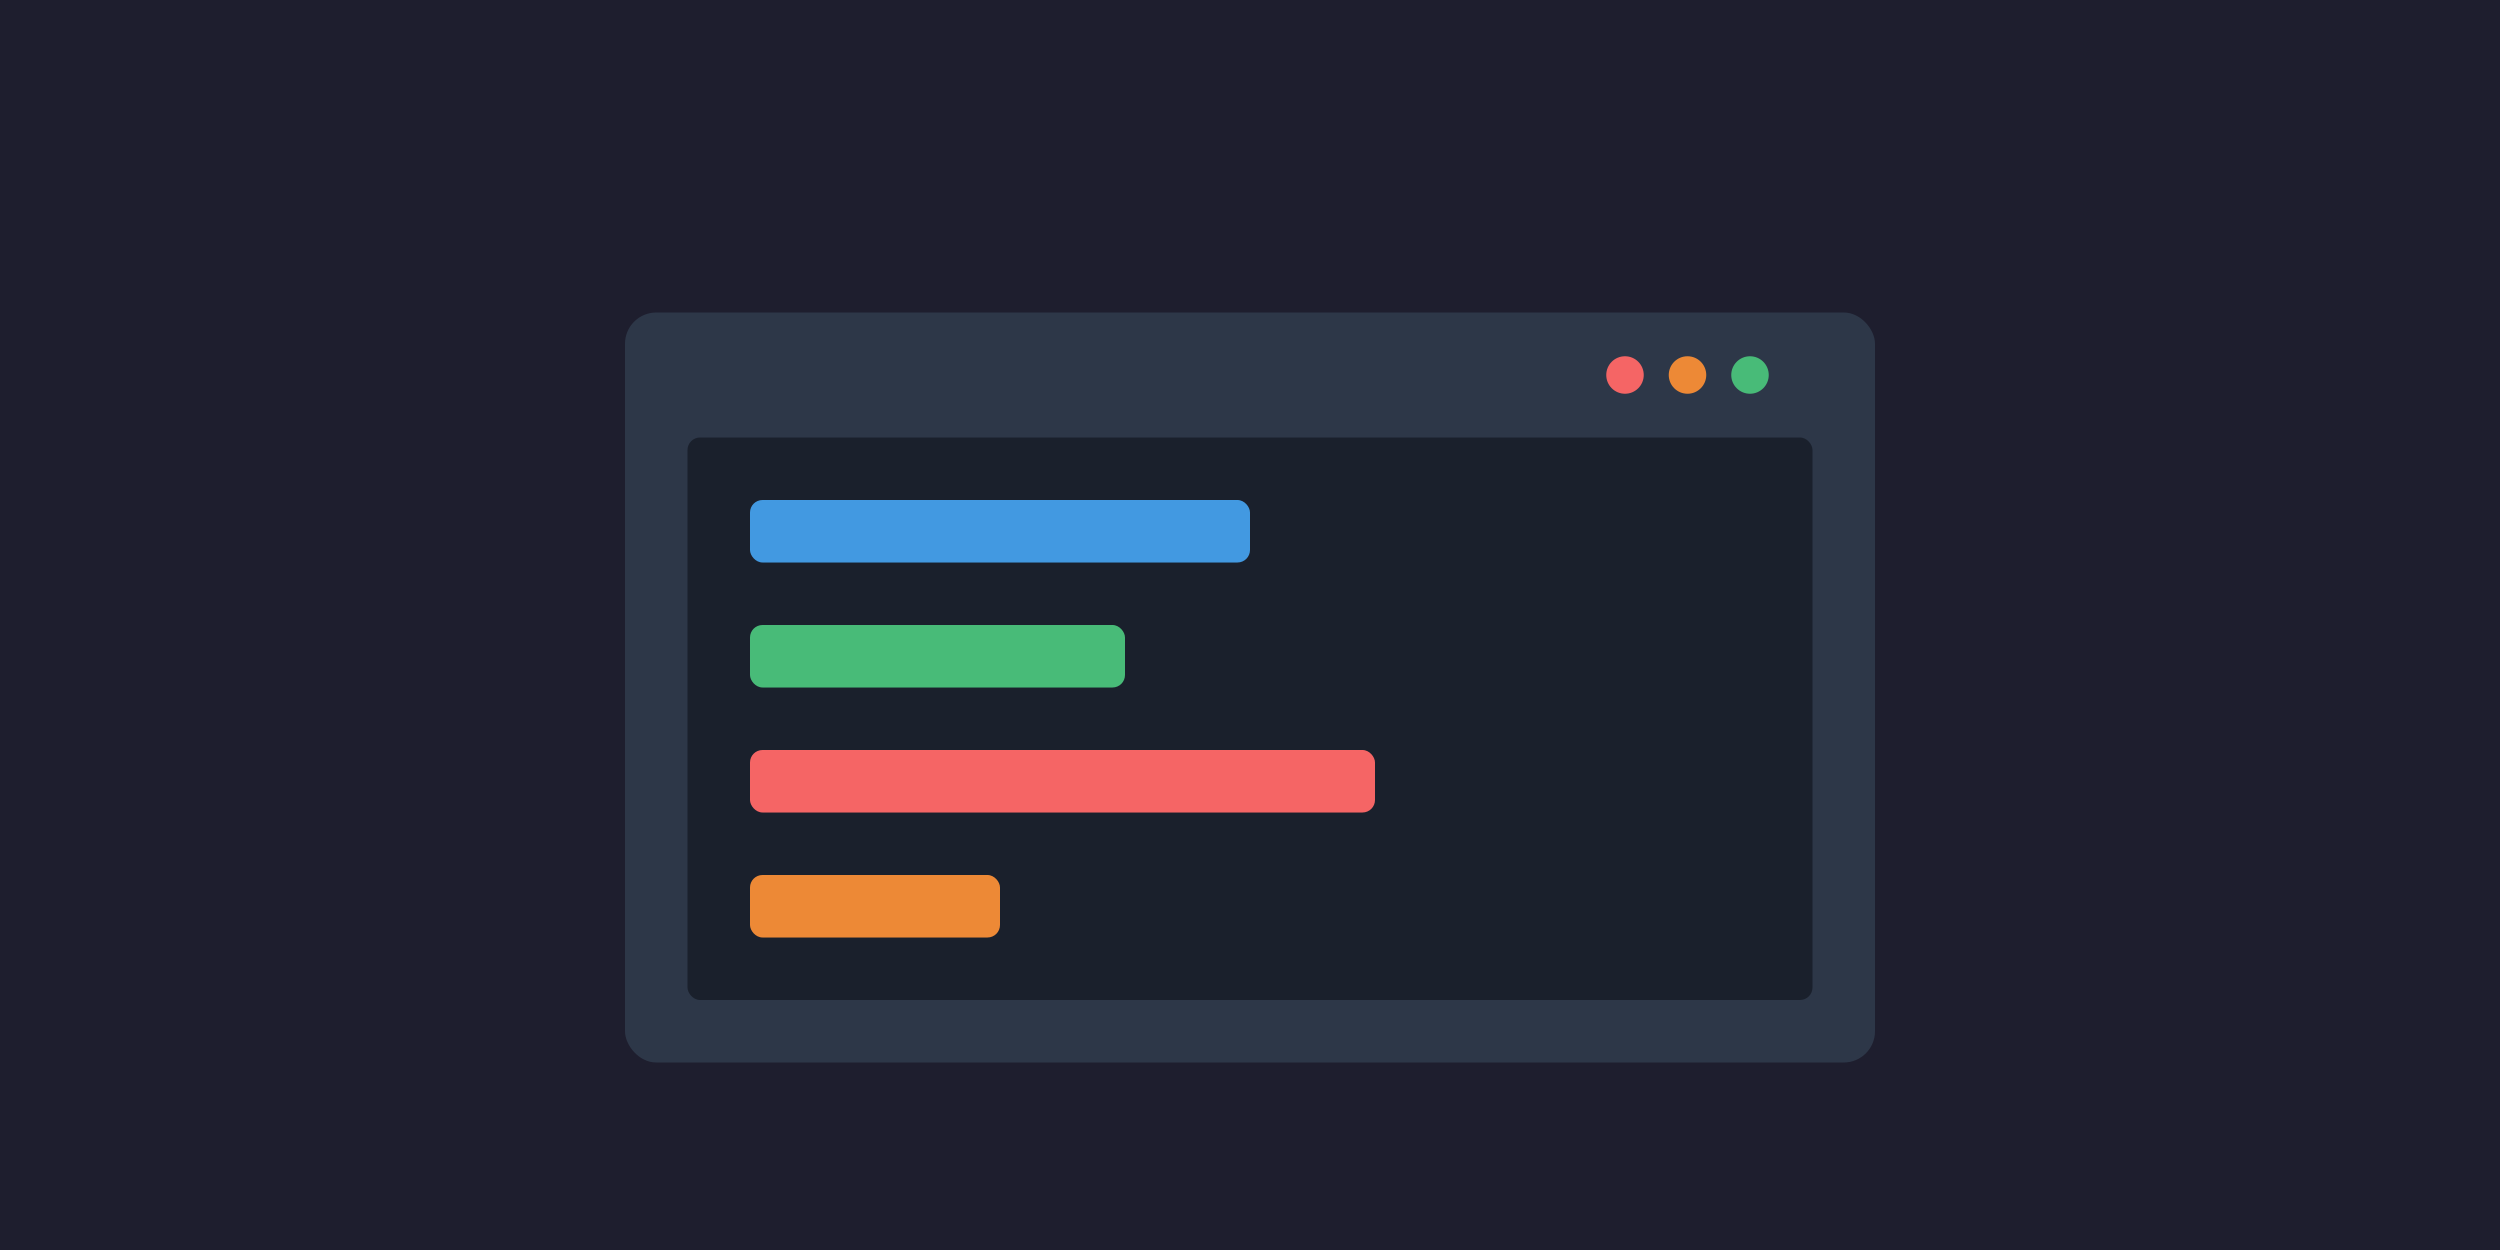<svg width="400" height="200" viewBox="0 0 400 200" fill="none" xmlns="http://www.w3.org/2000/svg">
  <rect width="400" height="200" fill="#1e1e2e"/>
  <rect x="100" y="50" width="200" height="120" rx="5" fill="#2D3748"/>
  <rect x="110" y="70" width="180" height="90" rx="2" fill="#1A202C"/>
  <rect x="120" y="80" width="80" height="10" rx="2" fill="#4299E1"/>
  <rect x="120" y="100" width="60" height="10" rx="2" fill="#48BB78"/>
  <rect x="120" y="120" width="100" height="10" rx="2" fill="#F56565"/>
  <rect x="120" y="140" width="40" height="10" rx="2" fill="#ED8936"/>
  <circle cx="260" cy="60" r="3" fill="#F56565"/>
  <circle cx="270" cy="60" r="3" fill="#ED8936"/>
  <circle cx="280" cy="60" r="3" fill="#48BB78"/>
</svg>

